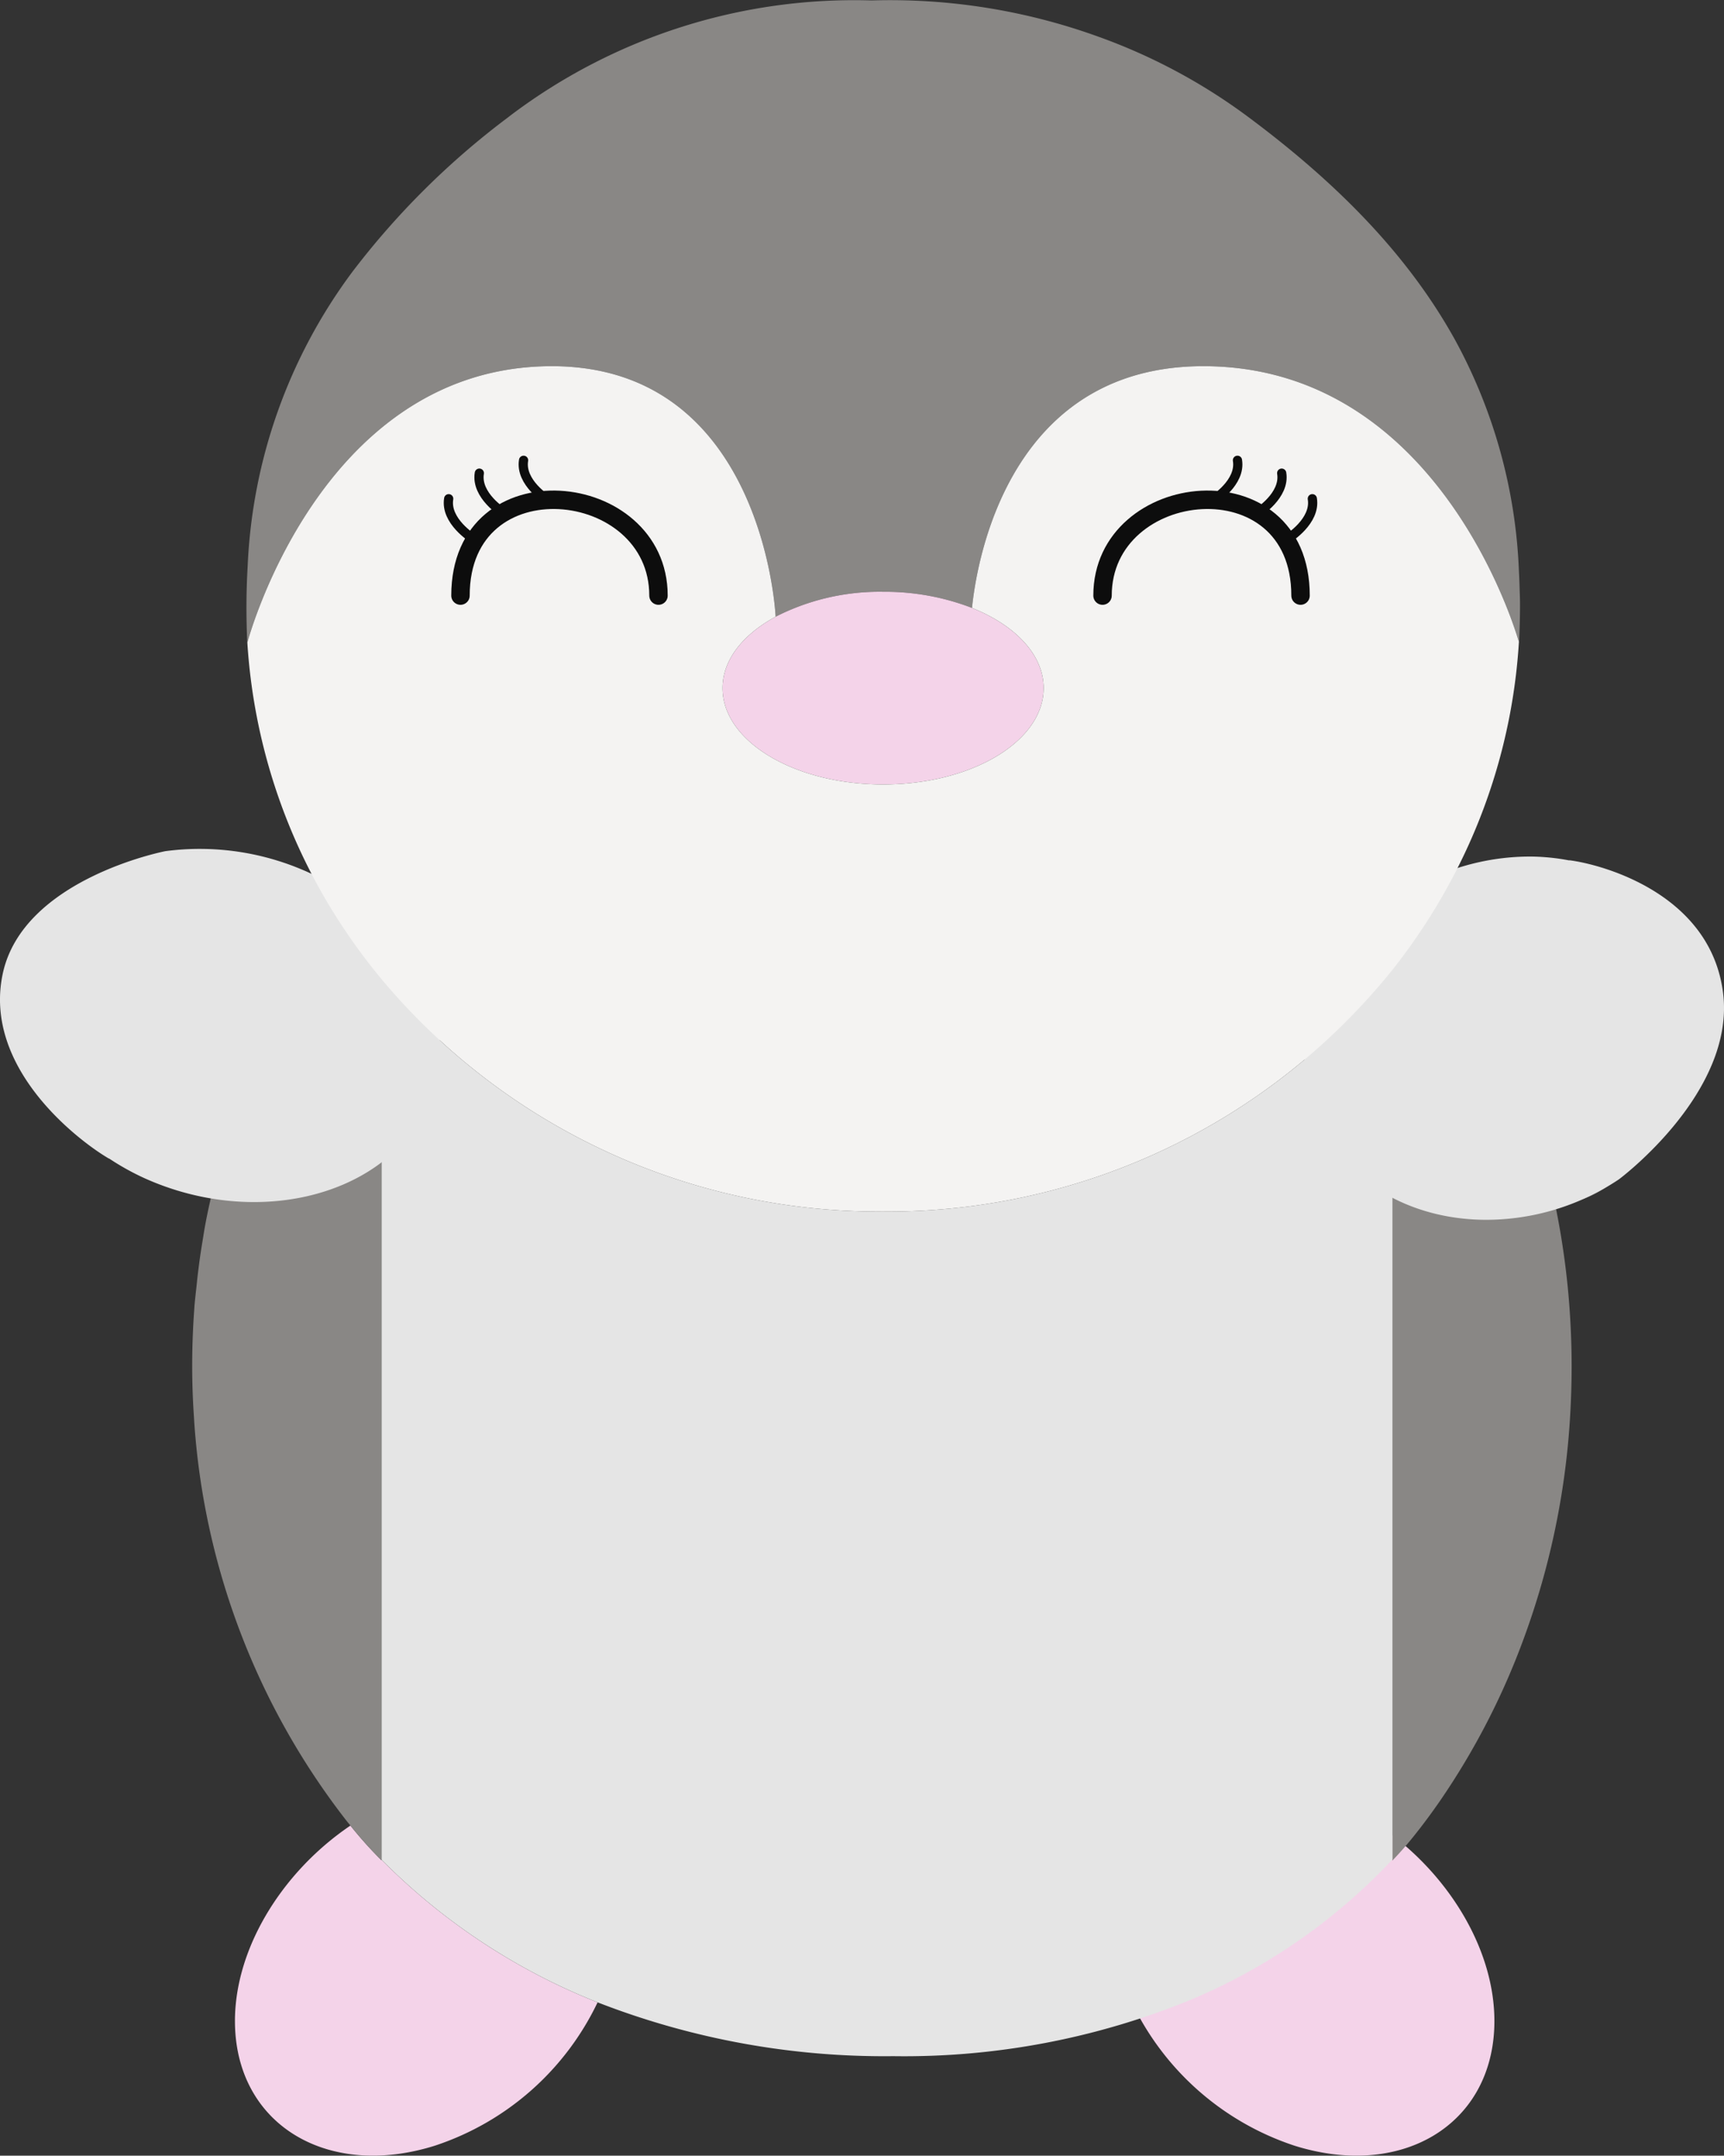 <svg xmlns="http://www.w3.org/2000/svg" viewBox="0 0 187.109 233.924"><rect x="0" y="0" width="187.109" height="233.924" fill="#333333" stroke="none"/><defs><style>.cls-1{fill:#f4d3e9;}.cls-2{fill:#898785;}.cls-3{fill:#e5e5e5;}.cls-4{fill:#fff;}.cls-5{fill:#f4f3f2;}.cls-6,.cls-7{fill:none;stroke:#0d0d0d;stroke-linecap:round;stroke-linejoin:round;}.cls-6{stroke-width:2px;}</style></defs><title>happypenguin</title><g id="Layer_2" data-name="Layer 2"><g id="Chicken"><path class="cls-1" d="M41.404,201.869a43.48,43.48,0,0,1-3.372-3.764c-7.672,5.193-12.896,13.887-12.513,22.062.496,10.586,10.188,16.266,21.648,12.685a29.978,29.978,0,0,0,17.691-15.564,68.498,68.498,0,0,1-23.455-15.482Z"/><path class="cls-1" d="M146.286,201.869a43.48,43.48,0,0,0,3.372-3.764c7.672,5.193,12.896,13.887,12.513,22.062-.496,10.586-10.188,16.266-21.648,12.685a29.978,29.978,0,0,1-17.691-15.564,68.498,68.498,0,0,0,23.455-15.482Z"/><path class="cls-2" d="M166.832,98.073a24.117,24.117,0,0,0-8.935-3.297,65.179,65.179,0,0,1-6.781,10.493v96.636a38.992,38.992,0,0,0,2.608-3.011c.736-.924,1.601-2.084,2.53-3.422A79.107,79.107,0,0,0,165.42,177.688a84.101,84.101,0,0,0,4.935-23.171l.002-.026c.065-.935.113-1.885.149-2.846.042-1.113.066-2.24.066-3.386,0-1.12-.024-2.223-.065-3.311a86.069,86.069,0,0,0-1.702-14.136,11.945,11.945,0,0,0,9.857-7.294C181.968,115.398,176.672,104.006,166.832,98.073Z"/><path class="cls-3" d="M151.129,201.779V105.233a70.294,70.294,0,0,1-55.284,26.239,70.349,70.349,0,0,1-54.441-25.22v95.553a68.498,68.498,0,0,0,23.455,15.482,85.734,85.734,0,0,0,32.092,5.842,81.982,81.982,0,0,0,32.298-6.126A63.657,63.657,0,0,0,151.129,201.779Z"/><path class="cls-2" d="M41.404,201.869V106.253a65.849,65.849,0,0,1-4.63-6.317c-.208.273-.411.532-.628.826A24.39,24.39,0,0,0,24.333,94.101C13.559,91.511,3.654,96.617,2.21,105.507s6.12,18.197,16.894,20.787a24.03,24.03,0,0,0,4.513.633l.035.001c-.513,1.912-.982,3.887-1.372,5.957-.106.564-.193,1.149-.288,1.724-.09.542-.176,1.087-.257,1.638-.121.834-.227,1.679-.324,2.535-.023.201-.041.406-.062.608-.087.821-.19,1.627-.253,2.469-.008.103-.013.209-.02.313q-.094,1.305-.148,2.642c-.044,1.108-.071,2.229-.071,3.37-.001,1.168.027,2.316.073,3.449.028.685.069,1.359.112,2.031.022.34.039.683.065,1.019a79.114,79.114,0,0,0,16.395,42.765c.184.233.356.442.53.656A43.48,43.48,0,0,0,41.404,201.869Z"/><path class="cls-4" d="M59.564,62.717a2.909,2.909,0,0,0,3.253-2.783,3.354,3.354,0,0,0-2.71-3.643,2.909,2.909,0,0,0-3.253,2.783A3.355,3.355,0,0,0,59.564,62.717Z"/><path class="cls-2" d="M58.716,39.759C82.939,38.83,84.18,66.924,84.18,66.924h0A24.799,24.799,0,0,1,95.844,64.22a26.211,26.211,0,0,1,9.649,1.752c.492-4.87,3.96-27.04,26.326-26.212,24.319.899,32.533,28.177,33.031,29.912l.025.088c.009-.186.004-.361.012-.546.057-1.287.087-2.555.082-3.799-.002-.541-.029-1.066-.043-1.598-.016-.626-.042-1.246-.075-1.861a56.909,56.909,0,0,0-6.92-25.05c-5.058-9.149-12.713-16.983-22.591-24.312a62.59,62.59,0,0,0-15.968-8.554A66.386,66.386,0,0,0,94.605.048,61.891,61.891,0,0,0,55.32,12.593c-.052.04-.099.081-.151.12A86.018,86.018,0,0,0,38.196,29.562,57.59,57.59,0,0,0,26.879,61.438a77.684,77.684,0,0,0-.046,8.158c.003.055.001.108.003.163l.007-.028C27.001,69.146,34.741,40.678,58.716,39.759Z"/><path class="cls-1" d="M84.18,66.924c-3.529,1.913-5.76,4.672-5.76,7.75,0,5.774,7.801,10.454,17.424,10.454s17.424-4.681,17.424-10.454c0-3.632-3.09-6.829-7.775-8.703A26.211,26.211,0,0,0,95.844,64.22,24.799,24.799,0,0,0,84.18,66.924Z"/><path class="cls-4" d="M133.243,62.717a2.909,2.909,0,0,0,3.253-2.783,3.354,3.354,0,0,0-2.71-3.643,2.909,2.909,0,0,0-3.253,2.783A3.354,3.354,0,0,0,133.243,62.717Z"/><path class="cls-3" d="M17.955,92.364A28.531,28.531,0,0,1,33.561,94.71c11.773,5.322,17.31,17.052,12.366,26.202s-18.495,12.252-30.269,6.931a27.867,27.867,0,0,1-3.822-2.129l-.003.018c-3.075-1.78-13.727-9.702-11.54-20.046S17.955,92.364,17.955,92.364Z"/><path class="cls-3" d="M175.7,127.981a25.945,25.945,0,0,1-14.556,4.388c-12.131-.099-20.824-9.002-19.417-19.887s12.383-19.628,24.514-19.53a23.087,23.087,0,0,1,4.068.417l-.003-.019c3.295.4,15.277,3.472,16.693,14.331S175.7,127.981,175.7,127.981Z"/><path class="cls-5" d="M131.819,39.759c-22.366-.827-25.834,21.342-26.326,26.212,4.685,1.874,7.775,5.071,7.775,8.703,0,5.774-7.801,10.454-17.424,10.454S78.42,80.448,78.42,74.674c0-3.079,2.231-5.837,5.76-7.75h0S82.939,38.83,58.716,39.759c-23.975.919-31.715,29.387-31.871,29.972a63.001,63.001,0,0,0,9.93,30.205,65.847,65.847,0,0,0,4.63,6.317,70.349,70.349,0,0,0,54.441,25.22,70.294,70.294,0,0,0,55.284-26.239A65.175,65.175,0,0,0,157.91,94.74a62.725,62.725,0,0,0,6.94-25.069C164.351,67.936,156.137,40.658,131.819,39.759Z"/><path class="cls-6" d="M119.66,64.632c0-12.719,21.49-14.964,21.49,0"/><path class="cls-7" d="M136.508,55.629s3-1.863,2.596-4.285"/><path class="cls-7" d="M139.833,58.404s3-1.863,2.596-4.285"/><path class="cls-7" d="M131.707,54.233s3-1.863,2.596-4.285"/><path class="cls-6" d="M71.467,64.632c0-12.719-21.49-14.964-21.49,0"/><path class="cls-7" d="M54.619,55.629s-3-1.863-2.596-4.285"/><path class="cls-7" d="M51.294,58.404s-3-1.863-2.596-4.285"/><path class="cls-7" d="M59.421,54.233s-3-1.863-2.596-4.285"/></g></g></svg>